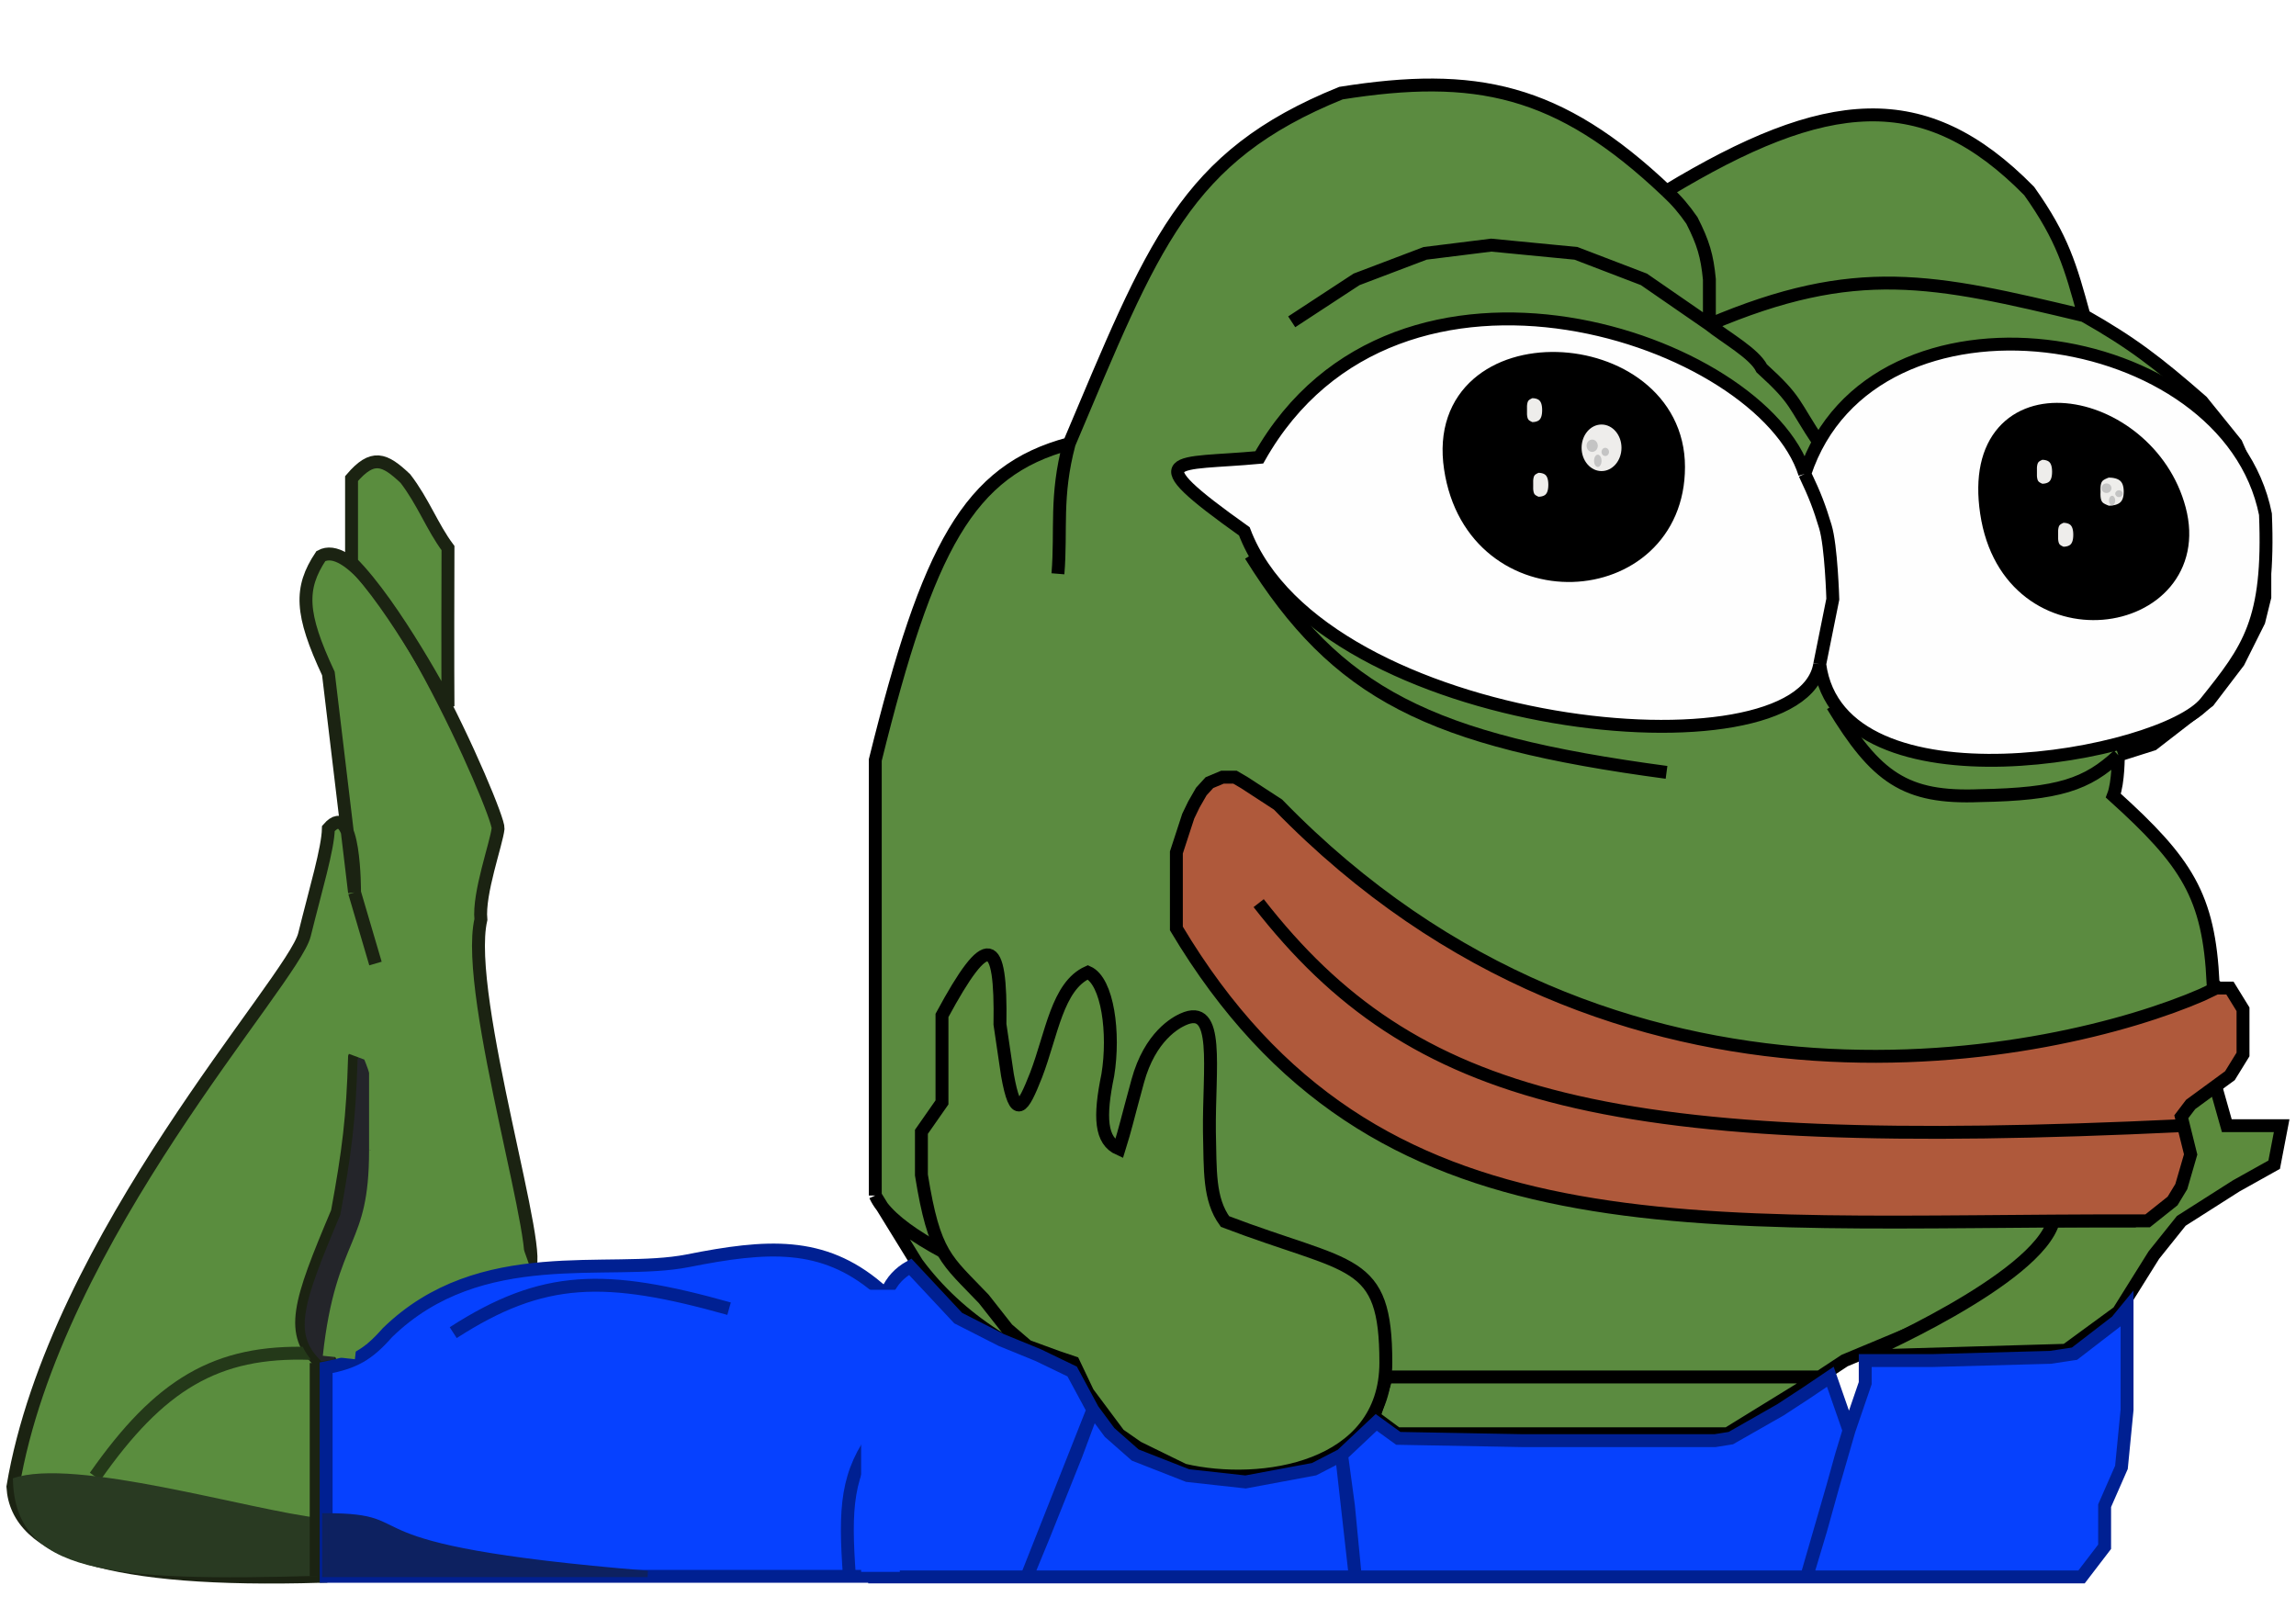 <svg width="356" height="251" viewBox="0 0 356 251" fill="none" xmlns="http://www.w3.org/2000/svg">
<path d="M258.398 29.623C283.085 14.699 298.384 13.078 314.63 29.623C319.834 36.962 321.029 41.267 323.136 48.947C330.54 53.144 334.501 56.192 341.404 62.219L346.721 68.802L349.91 76.128L351.167 81.543V92.585V95.346L348.944 100.655L343.144 108.724L334.735 115.413L328.452 117.112C328.452 117.112 328.471 121.345 327.679 123.376C339.06 133.664 342.512 138.882 343.144 152.469L346.721 156.397V162.98L341.404 169.669L336.282 175.19L338.215 178.376L336.282 184.64L327.679 188.887L319.463 190.586L316.273 195.895L306.994 202.159L293.655 207.786L286.019 210.972L282.152 213.52L267.847 222.332H250.352H228.313H216.618L213.041 219.678C180.535 219.757 155.239 213.52 142.19 195.895L135.714 185.383V117.855C143.889 84.828 150.181 72.962 165.775 68.802C178.824 38.011 183.56 24.314 207.918 14.44C228.726 11.141 241.616 13.706 258.398 29.623Z" fill="#5B8B40"/>
<path d="M165.775 68.802C178.824 38.011 183.56 24.314 207.918 14.44C228.726 11.141 241.616 13.706 258.398 29.623M165.775 68.802C150.181 72.962 143.889 84.828 135.714 117.855V185.383M165.775 68.802C163.593 76.987 164.597 82.148 164.035 88.975M258.398 29.623C260.022 31.131 261.122 32.437 262.337 34.189C264.105 37.675 264.689 39.675 265.044 43.32V50.327M258.398 29.623C283.085 14.699 298.384 13.078 314.63 29.623C319.834 36.962 321.029 41.267 323.136 48.947M135.714 185.383L142.19 195.895C155.239 213.52 180.535 219.757 213.041 219.678M135.714 185.383C139.778 194.408 167.354 203.696 213.041 219.678M265.044 50.327L254.895 43.32L244.359 39.285L231.213 38.011L220.967 39.285L210.335 43.32L200.282 49.903M265.044 50.327C287.759 40.665 299.648 43.32 323.136 48.947M265.044 50.327C267.557 52.345 272.007 54.796 273.163 57.123C278.769 62.219 277.902 62.469 282.152 68.802M323.136 48.947C330.54 53.144 334.501 56.192 341.404 62.219L346.721 68.802L349.91 76.128L351.167 81.543V92.585L350.24 96.337L347.089 102.637L342.449 108.724L333.808 115.413L328.452 117.112M328.452 117.112C328.452 117.112 328.471 121.345 327.679 123.376C339.06 133.664 342.512 138.882 343.144 152.469L346.721 156.397V162.98L341.404 169.669L336.282 175.19L338.215 178.376L336.282 184.64L327.679 188.887L319.463 190.586L316.273 195.895L306.994 202.159L293.655 207.786L286.019 210.972L282.152 213.52M328.452 117.112C323.635 121.611 319.244 123.161 306.994 123.376C295.399 123.84 290.887 120.57 284.143 109.432M282.152 213.52H242.909H214.974L213.041 219.678M282.152 213.52L267.847 222.332H250.352H228.313H216.618L213.041 219.678M193.903 86.109C207.273 107.63 221.615 114.841 258.398 119.766" stroke="black" stroke-width="2"/>
<path d="M195.256 70.925C216.617 33.127 273.26 52.557 279.833 73.474C290.272 41.94 345.367 50.115 351.264 79.738C351.952 96.377 348.652 100.611 341.984 108.937C335.317 117.262 285.27 126.416 282.152 102.991C279.253 121.041 204.728 113.502 192.936 82.392C175.921 70.293 182.192 72.158 195.256 70.925Z" fill="#FEFEFE"/>
<path d="M279.833 73.474C273.26 52.557 216.617 33.127 195.256 70.925C182.192 72.158 175.921 70.293 192.936 82.392C204.728 113.502 279.253 121.041 282.152 102.991M279.833 73.474C281.447 76.86 282.102 78.627 283.022 81.649C283.943 84.671 284.182 92.904 284.182 92.904L282.152 102.991M279.833 73.474C290.272 41.94 345.367 50.115 351.264 79.738C351.952 96.377 348.652 100.611 341.984 108.937C335.317 117.262 285.27 126.416 282.152 102.991" stroke="black" stroke-width="2"/>
<path d="M338.215 180.605C337.828 182.375 335.818 186.594 330.869 189.312H318.4C315.951 198.479 290.831 209.803 290.831 209.803L320.333 209.379L328.452 203.433L333.962 194.621L338.215 189.312L346.721 183.897L352.617 180.605L353.777 174.553H345.271L343.144 167.015L338.215 170.731V174.553V180.605Z" fill="#5C8B3D"/>
<path d="M214.878 211.29C214.878 194.833 209.629 196.934 189.94 189.418C187.401 185.939 187.676 181.461 187.523 175.509C187.414 165.552 189.36 154.805 183.56 157.459C184.208 155.138 178.322 160.65 176.407 167.652C174.493 174.654 174.64 174.515 173.508 178.163C170.64 176.878 170.416 173.258 171.768 166.696C172.825 160.239 171.768 152.15 168.675 150.77C163.938 152.894 163.087 160.335 160.652 166.696C158.552 172.029 157.463 173.721 156.206 166.696L155.046 158.839C155.273 145.099 153.137 144.339 146.056 157.459V164.785V170.943L142.867 175.509V182.198C144.878 194.679 146.711 195.298 152.532 201.416L156.206 206.088L159.299 208.742L163.938 210.441L166.451 211.29L168.675 215.962L173.508 222.439L176.407 224.456L183.56 227.96C195.617 230.78 214.878 227.748 214.878 211.29Z" fill="#5C8B3D"/>
<path d="M338.215 180.605C337.828 182.375 335.818 186.594 330.869 189.312H318.4C315.951 198.479 288.512 210.299 288.512 210.299L320.333 209.379L328.452 203.433L333.962 194.621L338.215 189.312L346.721 183.897L352.617 180.605L353.777 174.553H345.271L343.144 167.015L338.215 170.731V174.553V180.605Z" stroke="black" stroke-width="2"/>
<path d="M214.878 211.29C214.878 194.833 209.629 196.934 189.94 189.418C187.401 185.939 187.676 181.461 187.523 175.509C187.414 165.552 189.204 155.429 183.405 158.083C182.361 158.56 178.322 160.65 176.407 167.652C174.493 174.654 174.64 174.515 173.508 178.163C170.64 176.878 170.416 173.258 171.768 166.696C172.825 160.239 171.768 152.15 168.675 150.77C163.938 152.894 163.087 160.335 160.652 166.696C158.552 172.029 157.463 173.721 156.206 166.696L155.046 158.839C155.273 145.099 153.137 144.339 146.056 157.459V164.785V170.943L142.867 175.509V182.198C144.878 194.679 146.711 195.298 152.532 201.416L156.206 206.088L159.299 208.742L163.938 210.441L166.451 211.29L168.675 215.962L173.508 222.439L176.407 224.456L183.56 227.96C195.617 230.78 214.878 227.748 214.878 211.29Z" stroke="black" stroke-width="2"/>
<path d="M326.326 239.851L322.749 244.523H280.122H210.141H159.202H135.617V237.197V218.616V207.786C136.709 201.201 137.738 198.353 141.127 196.426L148.569 204.389L155.239 207.786L162.488 210.016L166.935 212.67L169.448 218.616L176.021 225.624L184.14 228.809L193.129 230.048L203.762 227.57L208.015 225.624L213.388 220.81L216.811 223.288L236.143 223.394H250.061H265.914L276.063 218.616L280.122 215.962L283.796 213.732L286.695 221.802L289.208 214.475V210.972H293.945H299.744H317.916L326.326 206.867L329.573 203.398L329.805 218.616L328.935 227.535L326.326 233.481V239.851Z" fill="#0641FD"/>
<path d="M159.202 244.523H135.617V237.197V218.616V207.786C136.709 201.201 137.738 198.353 141.127 196.426L148.569 204.389L155.239 207.786L160.942 210.116L166.239 212.67L169.448 218.616M159.202 244.523L169.448 218.616M159.202 244.523L161.869 238.047L164.035 232.632L166.839 225.624L169.448 218.616M159.202 244.523H210.141M169.448 218.616L172.039 222.12L176.021 225.624L184.14 228.809L193.129 229.8L203.762 227.818L208.015 225.624M210.141 244.523L209.078 233.481L208.015 225.624M210.141 244.523L208.015 225.624M210.141 244.523H280.122M208.015 225.624L213.388 220.563L216.811 223.04L236.143 223.394H250.061H265.914L268.369 223.001L276.063 218.616L280.122 215.962L283.796 213.485L286.695 221.802M280.122 244.523H322.749L326.326 239.851V233.481L328.935 227.535L329.805 218.616V202.903L328.18 204.884L321.657 209.91L317.916 210.476L299.744 210.972H293.945H289.208V214.475L286.695 221.802M280.122 244.523L286.695 221.802M280.122 244.523L282.315 237.197L285.536 225.624L286.695 221.802" stroke="#002092" stroke-width="2"/>
<path d="M198.156 124.757C250.835 179.013 319.169 163.927 341.404 154.274L343.628 153.212H345.754L347.784 156.503V159.582V163.511L345.754 166.802L339.665 171.262L338.215 173.173L339.665 179.013L338.215 184.003L336.861 186.233L332.995 189.312H330.869C262.184 189.169 213.242 195.661 182.4 143.975V132.189L184.237 126.562L185.107 124.757L186.267 122.739L187.523 121.359L189.553 120.51H190.133H191.486L192.936 121.359L198.156 124.757Z" fill="#AF593B"/>
<path d="M195.159 140.046C219.137 170.818 249.703 178.744 338.215 174.553M341.404 154.274C319.169 163.927 250.835 179.013 198.156 124.757L192.936 121.359L191.486 120.51H190.133H189.553L187.523 121.359L186.267 122.739L185.107 124.757L184.237 126.562L182.4 132.189V143.975C213.242 195.661 262.184 189.169 330.869 189.312H332.995L336.861 186.233L338.215 184.003L339.665 179.013L338.215 173.173L339.665 171.262L345.754 166.802L347.784 163.511V159.582V156.503L345.754 153.212H343.628L341.404 154.274Z" stroke="black" stroke-width="2"/>
<path d="M258.761 72.412C258.761 52.876 223.19 51.071 226.38 72.412C229.57 93.753 258.761 91.948 258.761 72.412Z" fill="black" stroke="black" stroke-width="5"/>
<path d="M336.475 79.314C332.028 62.538 306.317 57.972 309.507 79.314C312.697 100.655 340.921 96.089 336.475 79.314Z" fill="black" stroke="black" stroke-width="5"/>
<path d="M236.723 75.173C236.626 73.049 237.399 72.731 238.366 72.306C240.009 72.306 241.072 73.049 241.072 75.173C241.072 77.296 240.009 78.039 238.366 78.039C237.399 77.615 236.626 77.296 236.723 75.173Z" fill="#EEEDEB" stroke="black" stroke-width="2"/>
<path d="M318.117 82.923C318.021 80.8 318.794 80.481 319.761 80.057C321.404 80.057 322.467 80.8 322.467 82.923C322.467 85.047 321.404 85.79 319.761 85.79C318.794 85.365 318.021 85.047 318.117 82.923Z" fill="#EEEDEB" stroke="black" stroke-width="2"/>
<path d="M314.831 73.155C314.735 71.032 315.508 70.713 316.475 70.288C318.117 70.288 319.181 71.032 319.181 73.155C319.181 75.279 318.117 76.022 316.475 76.022C315.508 75.597 314.735 75.279 314.831 73.155Z" fill="#EEEDEB" stroke="black" stroke-width="2"/>
<path d="M324.692 76.234C324.568 73.875 325.564 73.521 326.807 73.049C328.92 73.049 330.289 73.875 330.289 76.234C330.289 78.594 328.92 79.42 326.807 79.42C325.564 78.948 324.568 78.594 324.692 76.234Z" fill="#EEEDEB" stroke="black" stroke-width="2"/>
<path d="M235.764 63.599C235.667 61.476 236.441 61.157 237.407 60.733C239.05 60.733 240.114 61.476 240.114 63.599C240.114 65.723 239.05 66.466 237.407 66.466C236.441 66.041 235.667 65.723 235.764 63.599Z" fill="#EEEDEB" stroke="black" stroke-width="2"/>
<path d="M248.322 73.049C250.03 73.049 251.415 71.433 251.415 69.439C251.415 67.445 250.03 65.829 248.322 65.829C246.613 65.829 245.229 67.445 245.229 69.439C245.229 71.433 246.613 73.049 248.322 73.049Z" fill="#EEEDEB"/>
<path d="M246.872 70.076C247.352 70.076 247.742 69.648 247.742 69.121C247.742 68.593 247.352 68.165 246.872 68.165C246.391 68.165 246.002 68.593 246.002 69.121C246.002 69.648 246.391 70.076 246.872 70.076Z" fill="#C4C4C4"/>
<path d="M248.902 70.713C249.222 70.713 249.482 70.428 249.482 70.076C249.482 69.724 249.222 69.439 248.902 69.439C248.581 69.439 248.322 69.724 248.322 70.076C248.322 70.428 248.581 70.713 248.902 70.713Z" fill="#C4C4C4"/>
<path d="M247.742 72.412C248.062 72.412 248.322 71.984 248.322 71.456C248.322 70.929 248.062 70.501 247.742 70.501C247.421 70.501 247.162 70.929 247.162 71.456C247.162 71.984 247.421 72.412 247.742 72.412Z" fill="#C4C4C4"/>
<path d="M326.616 76.447C327.043 76.447 327.389 76.114 327.389 75.703C327.389 75.293 327.043 74.96 326.616 74.96C326.188 74.96 325.842 75.293 325.842 75.703C325.842 76.114 326.188 76.447 326.616 76.447Z" fill="#C4C4C4"/>
<path d="M328.549 77.084C328.869 77.084 329.129 76.846 329.129 76.553C329.129 76.26 328.869 76.022 328.549 76.022C328.229 76.022 327.969 76.26 327.969 76.553C327.969 76.846 328.229 77.084 328.549 77.084Z" fill="#C4C4C4"/>
<path d="M327.485 78.358C327.752 78.358 327.969 78.025 327.969 77.615C327.969 77.204 327.752 76.871 327.485 76.871C327.219 76.871 327.002 77.204 327.002 77.615C327.002 78.025 327.219 78.358 327.485 78.358Z" fill="#C4C4C4"/>
<path d="M49.756 244.434C16.951 245.39 2.58 240.593 2 230.558C8.503 191.828 45.438 152.107 47.206 144.95C48.975 137.793 50.85 131.621 50.916 128.473C52.328 126.84 53.249 127.459 53.849 128.989L50.916 104.439C46.561 95.123 46.444 91.211 49.756 86.227C58.088 81.691 77.459 126.197 77.228 128.473C76.996 130.749 74.157 138.512 74.562 142.597C71.823 154.391 85.121 196.52 81.8 196.734C78.48 196.948 75.89 195.784 67.079 200.698C61.887 205.364 57 208.811 52.075 211.121C51.61 211.339 50.219 211.182 49.756 211.368V244.434Z" fill="#5A8D3E"/>
<path d="M49.756 211.368C44.757 206.84 46.325 202.099 52.306 187.94C54.053 178.459 54.702 173.188 54.972 163.905C56.638 159.433 57.634 160.199 59.493 165.888V179.02C59.493 195.002 53.791 192.784 52.075 211.121M49.756 211.368C50.219 211.182 51.61 211.339 52.075 211.121M49.756 211.368V244.434C16.951 245.39 2.58 240.593 2 230.558C8.503 191.828 45.438 152.107 47.206 144.95C48.975 137.793 50.85 131.621 50.916 128.473C55.075 123.663 54.972 138.385 54.972 138.385M54.972 138.385L58.218 149.411M54.972 138.385L50.916 104.439C46.561 95.123 46.444 91.211 49.756 86.227C58.088 81.691 77.459 126.197 77.228 128.473C76.996 130.749 74.157 138.512 74.562 142.597C71.823 154.391 85.121 196.52 81.8 196.734C78.48 196.948 75.89 195.784 67.079 200.698C61.887 205.364 57 208.811 52.075 211.121" stroke="#1B2312" stroke-width="2"/>
<path d="M14.751 228.948C24.721 214.715 33.505 209.346 48.134 209.869" stroke="#243919" stroke-width="2"/>
<path d="M49.641 244.351C16.885 245.283 2.227 244.016 2 229.237C11.468 225.902 38.809 234.201 49.641 235.41V244.351Z" fill="#293A22"/>
<path d="M52.279 188.227C46.297 202.386 44.73 207.128 49.728 211.656C50.191 211.47 51.814 211.378 52.279 211.16C53.995 192.824 59.465 195.289 59.465 179.308V166.175C57.606 160.487 56.61 159.72 54.944 164.193C54.674 173.476 54.025 178.747 52.279 188.227Z" fill="#24252A" stroke="#1B2312"/>
<path d="M49.525 211.355V244.421" stroke="#1B2312" stroke-width="3"/>
<path d="M82.096 196.241C79.314 197.232 76.881 194.919 68.071 199.834" stroke="#5A8D3E" stroke-width="5"/>
<path d="M52.075 210.612C57.435 208.457 62.504 204.816 68.187 199.71" stroke="#5A8D3E" stroke-width="5"/>
<path d="M106.67 195.497C118.907 193.073 127.538 192.444 136.112 199.71V222.01V244.434H131.707H50.568V212.099C54.848 211.259 56.977 210.176 60.073 206.648C74.536 192.554 94.433 197.922 106.67 195.497Z" fill="#0641FF"/>
<path d="M70.273 206.648C84.204 197.664 93.819 197.529 113.045 202.931M131.707 244.434H136.112V199.71C127.538 192.444 118.907 193.073 106.67 195.497C94.433 197.922 74.536 192.554 60.073 206.648C56.977 210.176 54.848 211.259 50.568 212.099V244.434H131.707ZM131.707 244.434C130.938 233.81 131.217 228.387 136.112 222.01" stroke="#002092" stroke-width="2"/>
<path d="M100.411 244.062C50.452 239.974 66.564 235.142 50.452 235.142V244.062H100.411Z" fill="#0D2160" stroke="#0D2160"/>
<path d="M52.538 210.501C54.509 192.4 59.725 194.382 59.725 178.4M54.393 208.134C56.364 190.033 60.652 194.493 60.652 178.512" stroke="#5A8D3E" stroke-width="5"/>
<path d="M59.493 191.285C59.875 173.122 60.884 175.111 60.884 159.074" stroke="#5A8D3E" stroke-width="5"/>
<path d="M59.725 178.401V165.64" stroke="#5A8D3E" stroke-width="5"/>
<path d="M54.857 163.697C56.522 159.225 57.865 160.199 59.725 165.888" stroke="#5A8D3E" stroke-width="5"/>
<path d="M53.929 162.414C55.991 157.093 57.655 158.252 59.957 165.021" stroke="#5A8D3E" stroke-width="5"/>
<path d="M54.509 74.21V87.218C61.22 93.923 69.462 109.518 69.462 109.518C69.462 109.518 69.401 103.466 69.462 84.988C67.058 81.783 65.593 77.759 62.855 74.21C59.595 71.123 57.768 70.389 54.509 74.21Z" fill="#5A8D3E" stroke="#1B2312" stroke-width="2"/>
<path d="M134.605 202.648H140.864" stroke="#0641FD" stroke-width="5"/>
<path d="M136.52 200V243.742" stroke="#0641FF" stroke-width="6"/>
</svg>
